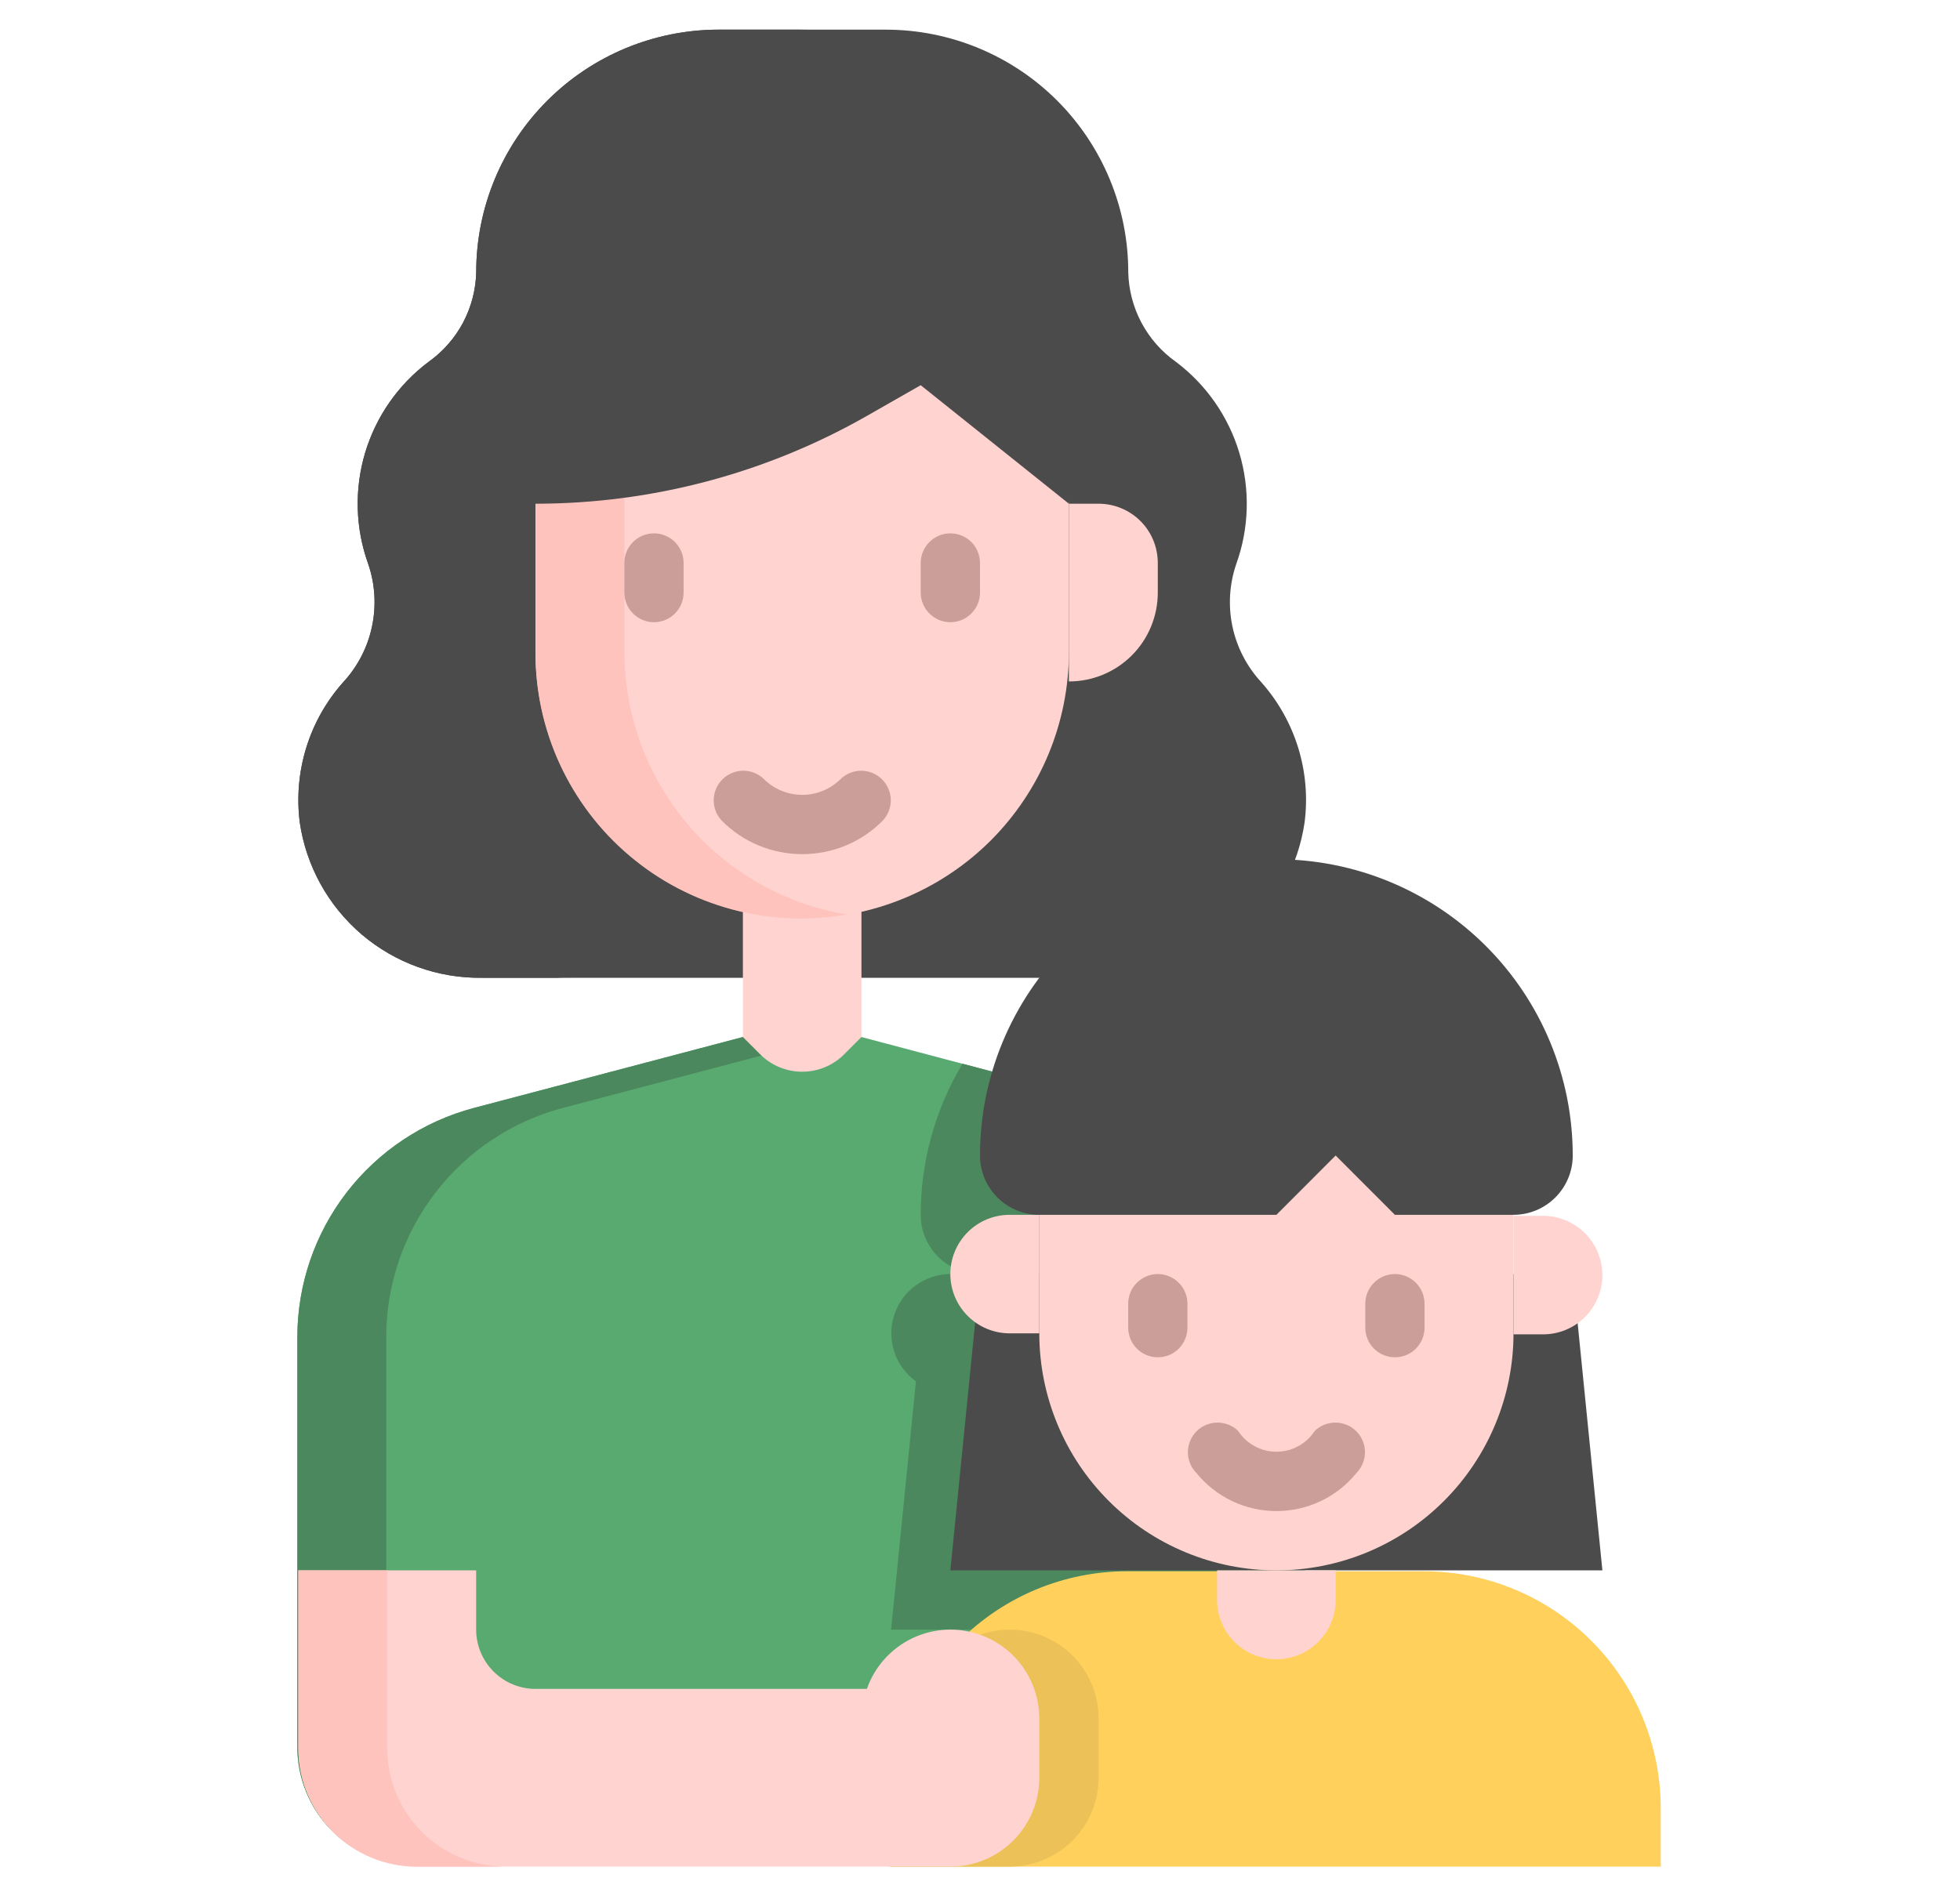 <svg width="31" height="30" viewBox="0 0 31 30" fill="none" xmlns="http://www.w3.org/2000/svg">
<path d="M20.641 21.151V29.515H6.578C6.081 29.515 5.604 29.318 5.252 28.966C4.901 28.614 4.703 28.138 4.703 27.64V21.154C4.703 20.326 4.977 19.522 5.482 18.866C5.988 18.21 6.696 17.74 7.496 17.528L11.75 16.406H13.625L17.851 17.526C18.651 17.738 19.358 18.208 19.863 18.864C20.367 19.52 20.641 20.324 20.641 21.151Z" fill="#59AA70"/>
<path d="M20.64 25.781V21.151C20.64 20.324 20.367 19.52 19.862 18.864C19.358 18.208 18.651 17.738 17.851 17.526L15.223 16.828C14.79 17.551 14.562 18.377 14.562 19.219C14.562 19.467 14.661 19.706 14.837 19.882C15.013 20.058 15.251 20.156 15.5 20.156H15.031C14.833 20.157 14.641 20.221 14.481 20.337C14.321 20.454 14.203 20.619 14.142 20.807C14.082 20.996 14.083 21.199 14.145 21.387C14.206 21.575 14.326 21.738 14.487 21.854L14.094 25.781H20.64Z" fill="#4C885D"/>
<path d="M6.109 27.64V21.154C6.109 20.326 6.383 19.522 6.889 18.866C7.394 18.21 8.102 17.74 8.903 17.528L13.157 16.406H11.75L7.496 17.528C6.696 17.74 5.988 18.21 5.482 18.866C4.977 19.522 4.703 20.326 4.703 21.154V27.64C4.703 28.138 4.901 28.614 5.252 28.966C5.604 29.318 6.081 29.515 6.578 29.515H7.984C7.487 29.515 7.01 29.318 6.659 28.966C6.307 28.614 6.109 28.138 6.109 27.64Z" fill="#4C885D"/>
<path d="M19.95 10.794C19.721 10.547 19.563 10.242 19.493 9.913C19.423 9.584 19.444 9.241 19.553 8.923C19.757 8.358 19.774 7.742 19.602 7.166C19.43 6.59 19.078 6.085 18.598 5.724C18.37 5.563 18.184 5.35 18.053 5.104C17.922 4.857 17.851 4.584 17.845 4.305C17.845 3.288 17.44 2.312 16.721 1.592C16.002 0.873 15.026 0.469 14.008 0.469H11.368C10.351 0.469 9.375 0.873 8.656 1.592C7.936 2.312 7.532 3.288 7.532 4.305C7.526 4.584 7.454 4.857 7.324 5.104C7.193 5.35 7.006 5.563 6.779 5.724C6.298 6.085 5.946 6.59 5.774 7.166C5.603 7.742 5.62 8.358 5.824 8.923C5.933 9.241 5.953 9.584 5.884 9.913C5.814 10.242 5.656 10.547 5.427 10.794C5.161 11.093 4.962 11.445 4.844 11.828C4.726 12.21 4.691 12.613 4.741 13.01C4.842 13.7 5.19 14.33 5.72 14.783C6.251 15.235 6.928 15.479 7.626 15.469H17.751C18.448 15.479 19.125 15.235 19.655 14.782C20.186 14.33 20.534 13.7 20.634 13.01C20.685 12.613 20.65 12.21 20.532 11.828C20.414 11.446 20.215 11.093 19.95 10.794Z" fill="#4B4B4B"/>
<path d="M13.625 16.406L13.35 16.681C13.175 16.857 12.936 16.955 12.688 16.955C12.439 16.955 12.2 16.857 12.025 16.681L11.75 16.406V13.594H13.625V16.406Z" fill="#FFD4D0"/>
<path d="M12.688 14.531C11.569 14.531 10.496 14.087 9.704 13.296C8.913 12.504 8.469 11.431 8.469 10.312V5.156H16.906V10.312C16.906 11.431 16.462 12.504 15.671 13.296C14.879 14.087 13.806 14.531 12.688 14.531Z" fill="#FFD4D0"/>
<path d="M16.906 10.781V7.969H17.375C17.624 7.969 17.862 8.068 18.038 8.243C18.214 8.419 18.312 8.658 18.312 8.906V9.375C18.312 9.748 18.164 10.106 17.901 10.369C17.637 10.633 17.279 10.781 16.906 10.781Z" fill="#FFD4D0"/>
<path d="M24.875 20.156H15.5L15.031 24.844H25.344L24.875 20.156Z" fill="#4B4B4B"/>
<path d="M16.438 17.344H23.938V21.094C23.938 22.088 23.542 23.042 22.839 23.745C22.136 24.449 21.182 24.844 20.188 24.844C19.193 24.844 18.239 24.449 17.536 23.745C16.833 23.042 16.438 22.088 16.438 21.094V17.344Z" fill="#FFD4D0"/>
<path d="M15.969 19.219H16.438V21.094H15.969C15.72 21.094 15.482 20.995 15.306 20.819C15.13 20.643 15.031 20.405 15.031 20.156C15.031 19.908 15.13 19.669 15.306 19.493C15.482 19.317 15.72 19.219 15.969 19.219Z" fill="#FFD4D0"/>
<path d="M24.406 21.11H23.938V19.235H24.406C24.655 19.235 24.893 19.334 25.069 19.51C25.245 19.686 25.344 19.924 25.344 20.173C25.344 20.422 25.245 20.66 25.069 20.836C24.893 21.012 24.655 21.11 24.406 21.11Z" fill="#FFD4D0"/>
<path d="M23.938 19.219H22.062L21.125 18.281L20.188 19.219H16.438C16.189 19.219 15.95 19.12 15.775 18.944C15.599 18.768 15.5 18.53 15.5 18.281C15.5 17.038 15.994 15.846 16.873 14.967C17.752 14.088 18.944 13.594 20.188 13.594C21.431 13.594 22.623 14.088 23.502 14.967C24.381 15.846 24.875 17.038 24.875 18.281C24.875 18.53 24.776 18.768 24.6 18.944C24.425 19.12 24.186 19.219 23.938 19.219Z" fill="#4B4B4B"/>
<path d="M22.517 24.858H17.829C16.834 24.858 15.881 25.253 15.178 25.957C14.474 26.66 14.079 27.614 14.079 28.608V29.531H26.267V28.608C26.267 27.614 25.872 26.66 25.168 25.957C24.465 25.253 23.511 24.858 22.517 24.858Z" fill="#FFD15C"/>
<path d="M15.983 29.531C16.354 29.527 16.708 29.377 16.968 29.114C17.229 28.851 17.375 28.495 17.375 28.125V27.187C17.376 26.856 17.259 26.535 17.046 26.282C16.832 26.028 16.536 25.858 16.21 25.802C15.883 25.746 15.547 25.807 15.262 25.975C14.976 26.143 14.759 26.406 14.649 26.719H14.589C14.252 27.291 14.074 27.943 14.073 28.608V29.531H15.983Z" fill="#EBC158"/>
<path d="M19.25 24.844H21.125V25.312C21.125 25.561 21.026 25.8 20.85 25.975C20.675 26.151 20.436 26.25 20.188 26.25C19.939 26.25 19.7 26.151 19.525 25.975C19.349 25.8 19.25 25.561 19.25 25.312V24.844Z" fill="#FFD4D0"/>
<path d="M15.031 25.781C14.741 25.782 14.459 25.872 14.222 26.04C13.986 26.208 13.807 26.445 13.711 26.719H8.469C8.22 26.719 7.982 26.62 7.806 26.444C7.63 26.268 7.531 26.03 7.531 25.781V24.844H4.719V27.656C4.719 28.154 4.916 28.63 5.268 28.982C5.62 29.334 6.096 29.531 6.594 29.531H15.046C15.416 29.527 15.77 29.378 16.031 29.114C16.291 28.851 16.438 28.495 16.438 28.125V27.188C16.438 26.814 16.289 26.457 16.026 26.193C15.762 25.929 15.404 25.781 15.031 25.781Z" fill="#FFD4D0"/>
<path d="M8 29.531C7.503 29.531 7.026 29.334 6.674 28.982C6.323 28.63 6.125 28.154 6.125 27.656V24.844H4.719V27.656C4.719 28.154 4.916 28.63 5.268 28.982C5.62 29.334 6.096 29.531 6.594 29.531H8Z" fill="#FFC3BD"/>
<path d="M9.876 10.312V5.156H8.47V10.312C8.466 10.927 8.598 11.535 8.855 12.092C9.113 12.65 9.489 13.145 9.959 13.541C10.428 13.938 10.979 14.226 11.572 14.386C12.165 14.546 12.787 14.574 13.392 14.468C12.409 14.302 11.517 13.794 10.873 13.034C10.23 12.273 9.877 11.309 9.876 10.312Z" fill="#FFC3BD"/>
<path d="M17.375 4.688L16.906 7.969L14.562 6.094L13.723 6.573C12.123 7.488 10.312 7.969 8.469 7.969L8 4.688H17.375Z" fill="#4B4B4B"/>
<path d="M18.312 21.473C18.437 21.473 18.556 21.424 18.644 21.336C18.732 21.248 18.781 21.128 18.781 21.004V20.625C18.781 20.501 18.732 20.381 18.644 20.294C18.556 20.206 18.437 20.156 18.312 20.156C18.188 20.156 18.069 20.206 17.981 20.294C17.893 20.381 17.844 20.501 17.844 20.625V21.004C17.844 21.128 17.893 21.248 17.981 21.336C18.069 21.424 18.188 21.473 18.312 21.473Z" fill="#CC9E99"/>
<path d="M6.147 13.01C6.097 12.613 6.132 12.21 6.25 11.828C6.369 11.445 6.567 11.093 6.833 10.794C7.062 10.547 7.22 10.242 7.29 9.913C7.36 9.584 7.339 9.241 7.23 8.923C7.026 8.358 7.009 7.742 7.181 7.166C7.353 6.59 7.705 6.085 8.185 5.724C8.412 5.563 8.599 5.35 8.73 5.104C8.861 4.857 8.932 4.584 8.938 4.305C8.938 3.288 9.343 2.312 10.062 1.592C10.781 0.873 11.757 0.469 12.775 0.469H11.368C10.351 0.469 9.375 0.873 8.656 1.592C7.936 2.312 7.532 3.288 7.532 4.305C7.526 4.584 7.454 4.857 7.324 5.104C7.193 5.35 7.006 5.563 6.779 5.724C6.298 6.085 5.946 6.59 5.774 7.166C5.603 7.742 5.62 8.358 5.824 8.923C5.933 9.241 5.953 9.584 5.883 9.913C5.814 10.242 5.656 10.547 5.427 10.794C5.161 11.093 4.962 11.445 4.844 11.828C4.726 12.21 4.691 12.613 4.741 13.01C4.842 13.7 5.19 14.33 5.72 14.783C6.251 15.235 6.928 15.479 7.626 15.469H9.032C8.335 15.479 7.657 15.235 7.127 14.783C6.596 14.33 6.248 13.7 6.147 13.01Z" fill="#4B4B4B"/>
<path d="M22.062 21.473C22.187 21.473 22.306 21.424 22.394 21.336C22.482 21.248 22.531 21.128 22.531 21.004V20.625C22.531 20.501 22.482 20.381 22.394 20.294C22.306 20.206 22.187 20.156 22.062 20.156C21.938 20.156 21.819 20.206 21.731 20.294C21.643 20.381 21.594 20.501 21.594 20.625V21.004C21.594 21.128 21.643 21.248 21.731 21.336C21.819 21.424 21.938 21.473 22.062 21.473Z" fill="#CC9E99"/>
<path d="M18.92 23.3C19.073 23.489 19.266 23.642 19.485 23.747C19.705 23.852 19.945 23.906 20.189 23.906C20.432 23.906 20.672 23.852 20.892 23.747C21.111 23.642 21.305 23.489 21.457 23.3C21.543 23.212 21.59 23.093 21.589 22.971C21.588 22.848 21.539 22.73 21.452 22.643C21.365 22.556 21.247 22.507 21.124 22.506C21.002 22.505 20.883 22.552 20.795 22.637C20.729 22.739 20.639 22.822 20.534 22.879C20.428 22.937 20.309 22.967 20.189 22.967C20.068 22.967 19.949 22.937 19.844 22.879C19.738 22.822 19.648 22.739 19.582 22.637C19.494 22.552 19.376 22.505 19.253 22.506C19.13 22.507 19.012 22.556 18.925 22.643C18.838 22.73 18.789 22.848 18.788 22.971C18.787 23.093 18.834 23.212 18.92 23.3Z" fill="#CC9E99"/>
<path d="M10.812 9.375V8.906C10.812 8.782 10.763 8.663 10.675 8.575C10.587 8.487 10.468 8.438 10.344 8.438C10.219 8.438 10.1 8.487 10.012 8.575C9.924 8.663 9.875 8.782 9.875 8.906V9.375C9.875 9.499 9.924 9.619 10.012 9.706C10.1 9.794 10.219 9.844 10.344 9.844C10.468 9.844 10.587 9.794 10.675 9.706C10.763 9.619 10.812 9.499 10.812 9.375Z" fill="#CC9E99"/>
<path d="M15.031 9.844C15.156 9.844 15.275 9.794 15.363 9.706C15.451 9.619 15.5 9.499 15.5 9.375V8.906C15.5 8.782 15.451 8.663 15.363 8.575C15.275 8.487 15.156 8.438 15.031 8.438C14.907 8.438 14.788 8.487 14.7 8.575C14.612 8.663 14.562 8.782 14.562 8.906V9.375C14.562 9.499 14.612 9.619 14.7 9.706C14.788 9.794 14.907 9.844 15.031 9.844Z" fill="#CC9E99"/>
<path d="M12.689 13.513C12.924 13.513 13.158 13.467 13.376 13.377C13.593 13.287 13.791 13.155 13.957 12.988C14.043 12.899 14.09 12.781 14.089 12.658C14.088 12.535 14.039 12.418 13.952 12.331C13.865 12.244 13.747 12.194 13.624 12.193C13.502 12.192 13.383 12.24 13.295 12.325C13.134 12.485 12.916 12.575 12.689 12.575C12.461 12.575 12.243 12.485 12.082 12.325C11.994 12.24 11.876 12.192 11.753 12.193C11.63 12.194 11.512 12.244 11.425 12.331C11.338 12.418 11.289 12.535 11.288 12.658C11.287 12.781 11.334 12.899 11.42 12.988C11.586 13.155 11.784 13.287 12.002 13.377C12.22 13.467 12.453 13.513 12.689 13.513Z" fill="#CC9E99"/>
</svg>
